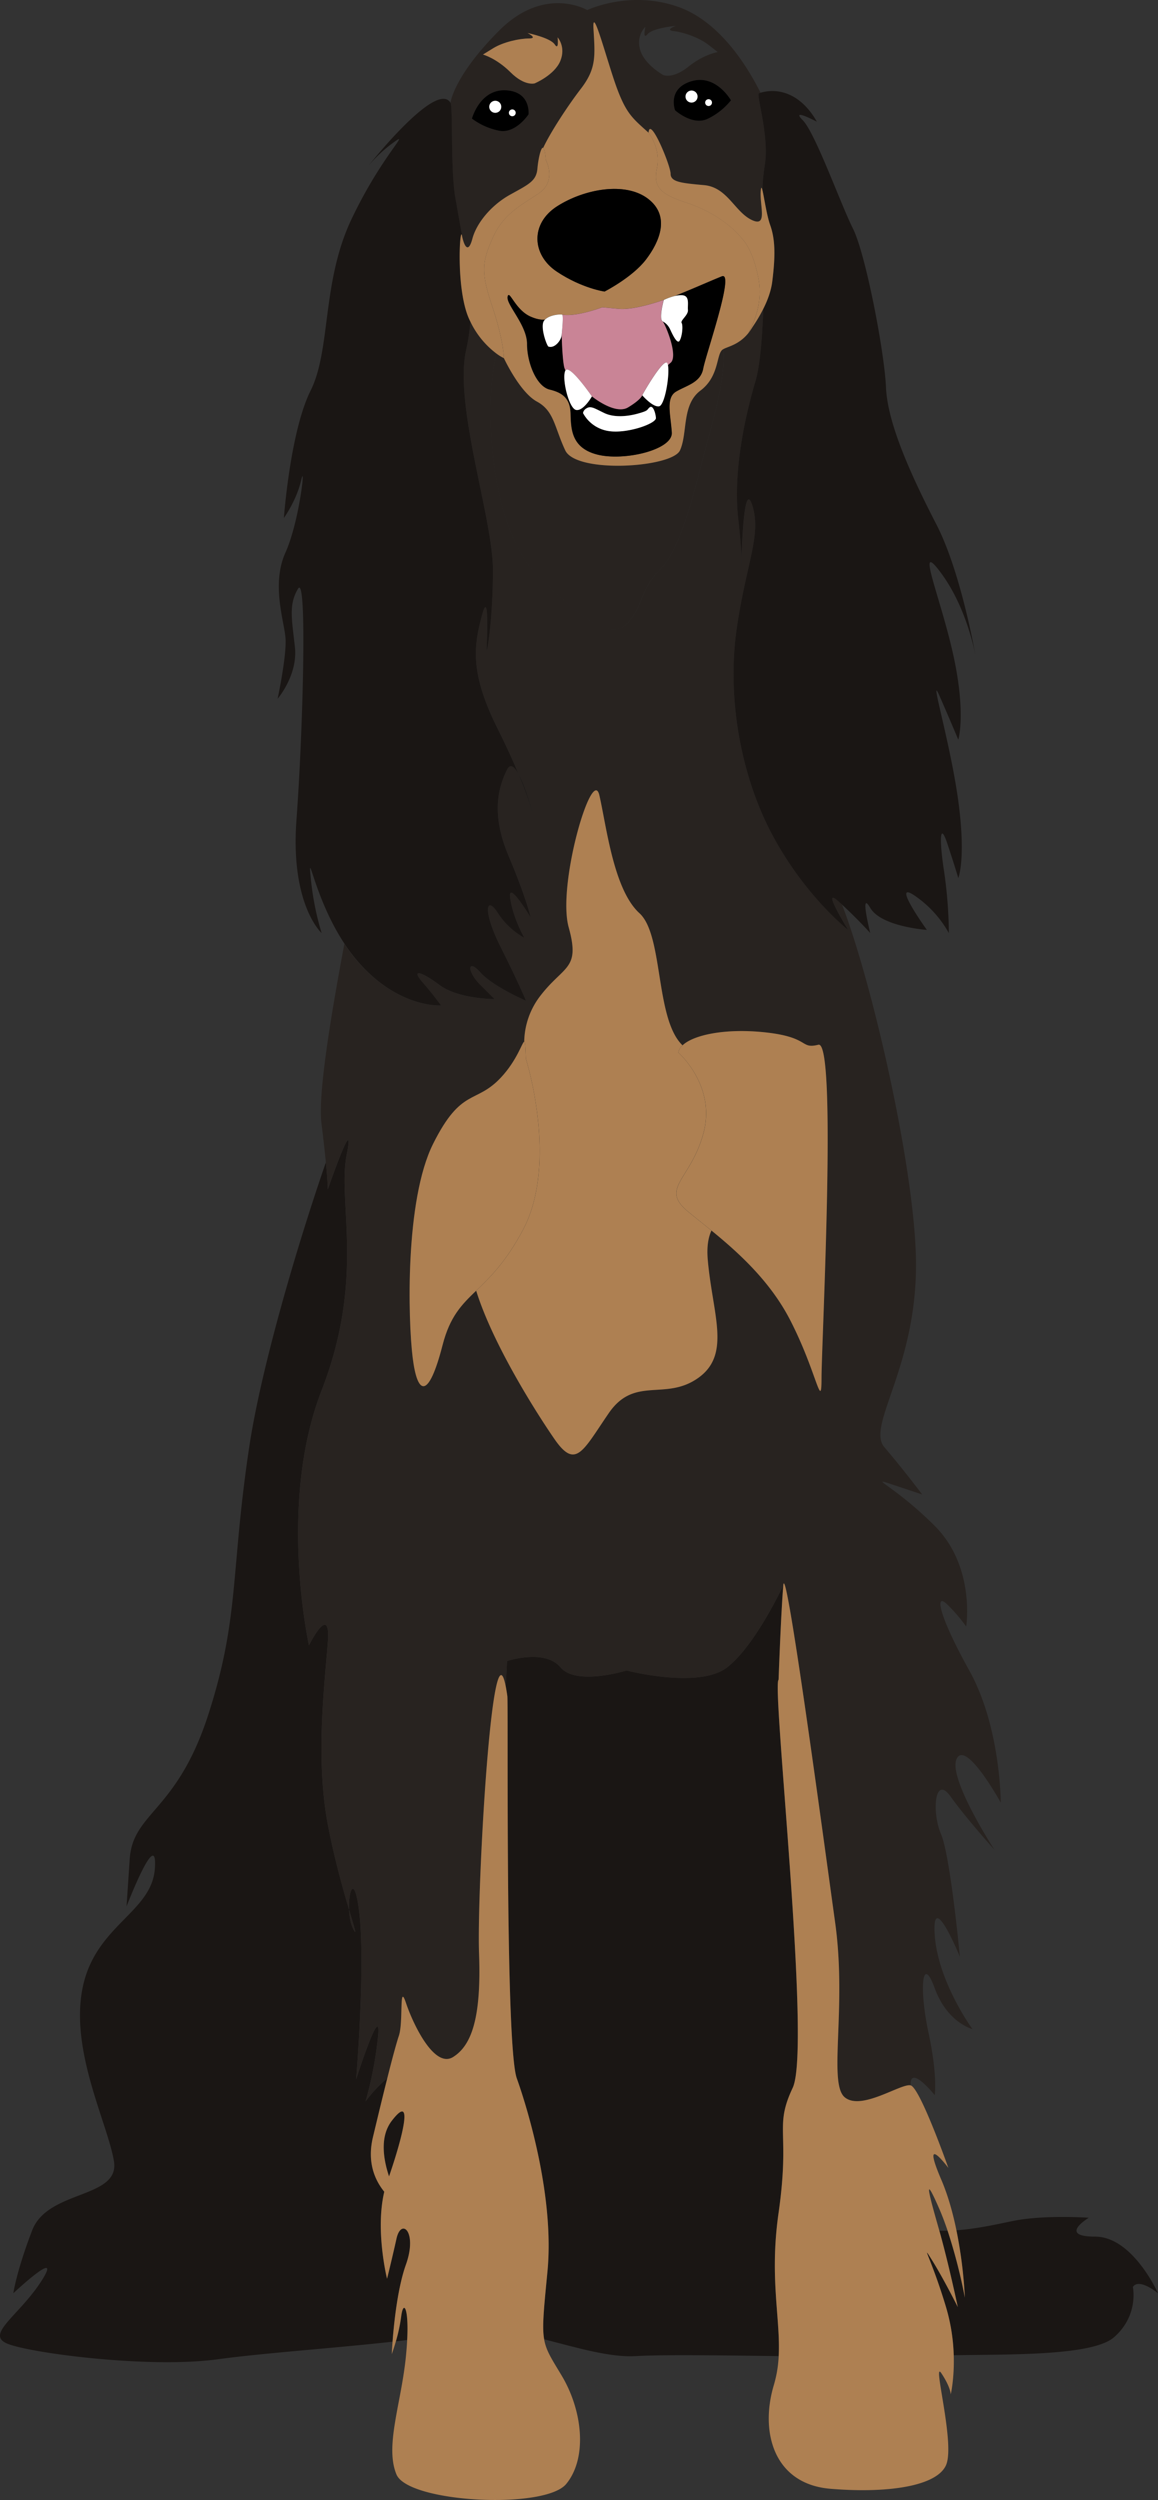 <svg xmlns="http://www.w3.org/2000/svg" viewBox="0 0 833.42 1799.22"><rect x="0" y="0" width="833.42" height="1799.22" fill="#333333" stroke="none"/><defs><style>.cls-1{fill:none;}.cls-2{fill:#1a1614;}.cls-3{fill:#282320;}.cls-4{fill:#ae8052;}.cls-5{fill:#fff;}.cls-6{fill:#c98496;}</style></defs><title>SALUKI 1</title><g id="Layer_2" data-name="Layer 2"><g id="Layer_1-2" data-name="Layer 1"><path class="cls-1" d="M675.76,1604.33l.29,1c2,.07,3.95.08,5.95,0-1.88-5.59-4-11.14-6.23-16.32C663.88,1561.9,669,1580.57,675.76,1604.33Z"/><path class="cls-2" d="M285.37,1611.12c-3.39,15.28-6.79,28.86-6.79,28.86s-8.64-34.61-2-62.63c-6.71-8.26-12.48-21.1-8.17-39.21,3.84-16.14,7.34-30.54,10.33-42.41-8.56,6.78-15.64,16.59-15.64,16.59a273.4,273.4,0,0,0,9.05-47.53c2.26-24.9-15.84,31.69-15.84,31.69s6.79-81.48,2.26-120c-3.35-28.5-7.95-16-7.34-2.11,4.05,13.73,6.13,20.06,2.82,13.43-1.76-3.52-2.61-8.56-2.82-13.43-4.25-14.4-10.66-36.94-15.29-61.26-9.05-47.53-2.26-101.85,0-131.27s-13.58,2.26-13.58,2.26-22.63-101.85,9.05-183.32S242.71,865,249.5,831.08,235.92,856,235.92,856s0-5.13-1.38-19.49c-19.65,56.74-46.42,146.52-55.2,205.07-13.58,90.53-6.79,122.21-29.42,192.38S95.6,1304.1,93.34,1338L91.08,1372s22.63-58.84,20.37-27.16-43,40.74-52.05,86S77.5,1528.16,82,1555.32s-47.53,20.37-58.84,49.79S9.6,1650.38,9.6,1650.38s36.21-33.95,20.37-9.05-40.74,38.48-24.9,45.26,101.85,18.11,151.64,11.32c33.4-4.56,85.14-8.09,125.84-12.66,1-13.37,3.62-38.65,9.62-55.45C300.65,1606,288.77,1595.84,285.37,1611.12Z"/><path class="cls-2" d="M788.15,1609.64c-27.16,0-4.53-13.58-4.53-13.58s-31.69-2.26-54.32,2.26c-9.3,1.86-25.1,5.63-41,6.76a326,326,0,0,1,6.08,48.47A392.27,392.27,0,0,0,682,1605.38c-2,0-4,0-5.95,0,6.69,23.66,13.29,55,13.29,55s-10.18-20.37-18.67-33.95,0,0,10.18,33.95A135.38,135.38,0,0,1,686.4,1695c41.12-.69,100,.47,115.34-12.92,18.11-15.84,13.58-36.21,13.58-36.21,4.53-6.79,18.11,4.53,18.11,4.53S815.31,1609.64,788.15,1609.64Z"/><path class="cls-2" d="M288.77,1667.13A122.07,122.07,0,0,1,285,1685q4.14-.47,8.1-1C294.28,1660.21,290.24,1655.32,288.77,1667.13Z"/><path class="cls-2" d="M560.34,1592.45c8.49-59.41-3.39-61.1,10.18-90s-15.28-290.25-10.18-293.64c0,0,1.7-47.53,3.39-67.89,0,0-20,43.19-40.38,59s-72.42,2.26-72.42,2.26-36.21,11.32-47.53-2.26-38.48-4.53-38.48-4.53l-.92,18.3c.38,1.95.76,4.25,1.14,7,.74,5.32-1.7,251.21,6.79,275s27.16,86.56,22.07,139.18c-2.66,27.47-3.93,39.67-2.36,48.68,23.52,6,47.48,13.24,66.08,12.08,18-1.13,60.17-.57,102.69,0C561.86,1668.67,553.6,1639.68,560.34,1592.45Z"/><path class="cls-2" d="M282,1526.25c-8.58,11.15-6.32,27.06-2,40.08C289.65,1538.2,298.17,1505.21,282,1526.25Z"/><path class="cls-3" d="M249.5,831.08c-6.79,33.95,13.58,88.27-18.11,169.74s-9.05,183.32-9.05,183.32,15.84-31.69,13.58-2.26-9.05,83.74,0,131.27c4.63,24.32,11,46.86,15.29,61.26-.6-13.91,4-26.39,7.34,2.11,4.53,38.48-2.26,120-2.26,120s18.11-56.58,15.84-31.69a273.4,273.4,0,0,1-9.05,47.53s7.09-9.81,15.64-16.59c3.61-14.34,6.49-25,8.34-30.58,3.39-10.18,0-39,5.09-23.76s20.37,47.53,33.95,39,20.37-28.85,18.67-74.68c-1.63-44.13,9.32-242.46,19.23-192l.92-18.3s27.16-9.05,38.48,4.53,47.53,2.26,47.53,2.26,52.05,13.58,72.42-2.26,40.38-59,40.38-59c1.7-20.37,28.86,181.62,37.34,242.72s-5.09,115.42,6.79,125.6,40.74-10.18,47.53-8.49c-.77-15.63,17.33,7,17.33,7s2.26-13.58-4.53-45.26-4.53-56.58,4.53-31.69,27.16,29.42,27.16,29.42-24.9-33.95-27.16-67.9,18.11,15.84,18.11,15.84-6.79-72.42-13.58-88.27-4.53-43,6.79-27.16,31.69,38.48,31.69,38.48-33.95-52.05-27.16-65.63,31.69,31.69,31.69,31.69,0-54.32-22.63-95.06-24.9-56.58-15.84-47.53a117,117,0,0,1,13.58,15.84s6.79-43-22.63-72.42-49.79-36.21-29.42-29.42l20.37,6.79s-13.58-18.11-27.16-33.95,24.9-58.84,22.63-138.06C657.22,836.05,627.4,706.25,606,651l-2.3-2.13c-13.58-12.45,6.79,20.37,6.79,20.37s-30.55-23.76-54.32-67.9-32.82-100.71-26-148.24,18.11-67.9,11.32-89.4c-5.52-17.5-7.3,22.7-7.77,38.28a29.52,29.52,0,0,1-.15,5.85s0-2.28.15-5.85c-.13-4.9-.68-13.7-2.41-29.23-3.39-30.55,3.39-67.9,12.45-98.45,3.24-10.92,4.88-30.94,5.66-52.17a110,110,0,0,1-7.65,12.94c-7.15,12.5-17,13.94-21,16.11,1.05,23.39-7.61,51.3-13,71.63-6.79,25.46-17,71.29-32.25,86.56s-11.88,25.46-23.76,39-35.64-5.09-64.5-33.95-35.64-91.66-33.95-129c.62-13.64,2.15-23.64,4-31.11a62.48,62.48,0,0,1-18.81-23.14,134.36,134.36,0,0,1-3,20.45c-9.05,39.61,19.24,121.08,19.24,158.43s-4.53,61.11-4.53,57.71,2.26-46.4-3.39-24.9-9.05,40.74,11.32,81.48c6.29,12.58,11.18,23.43,14.93,32.43,4.9,8.79,9.63,25.55,10.82,29.89.19.7.28,1.05.28,1.05l-.28-1.05a269.4,269.4,0,0,0-10.82-29.89c-2.89-5.19-5.84-7.6-8.14-3-6.79,13.58-11.32,32.82,1.13,62.24s15.84,44.13,15.84,44.13-17-28.29-14.71-13.58,10.18,28.29,10.18,28.29a54.39,54.39,0,0,1-19.24-18.11c-7.92-12.45-11.32-2.26,2.26,24.9s18.11,38.48,18.11,38.48S354.74,710,345.69,699.82s-10.18-1.13,0,9.05l10.18,10.18s-26,0-39.61-10.18-20.37-11.32-12.45-2.26,13.58,17,13.58,17-30.55,2.26-60-31.69a122.07,122.07,0,0,1-9.55-12.67c-8.73,46.63-19.21,107.34-16.48,129.22,1.48,11.87,2.48,21,3.15,28,1.38,14.36,1.38,19.49,1.38,19.49S256.29,797.13,249.5,831.08Zm62.24-7.92c20.37-40.74,30.55-28.29,48.66-47.53,11.89-12.63,15.48-25.74,16.87-25.9a55.42,55.42,0,0,1,11.64-33.11c17-22.07,28.85-18.67,20.37-49.22s17-117.12,22.07-95.05,10.18,67.89,28.85,84.87c17.44,15.85,11.19,76.13,31,95.07,7.84-7.43,30.33-12.25,58.15-9.47,33.95,3.39,26,12.45,39.61,9.05s2.26,215,2.26,239.9-3.39-4.53-22.63-41.87c-14.53-28.21-37.45-48.66-56.57-64.3-2.25,5-3.45,11.59-2.62,21.12,3.39,39,17,67.89-6.79,84.87s-45.83-1.7-64.5,25.46-23.76,40.74-39,18.67c-12.5-18.05-44.31-67.92-56.39-106.84C332.22,939,323.84,947.38,318.53,968c-10.18,39.61-18.11,36.21-21.5,9.05S291.37,863.9,311.74,823.16Z"/><path class="cls-3" d="M251.21,1374.41c.21,4.87,1.06,9.91,2.82,13.43C257.34,1394.47,255.26,1388.15,251.21,1374.41Z"/><path class="cls-3" d="M332.49,169.46s.41,1.45,1,4c1.64,5.17,4.08,7.38,6.53-1.78,3-11.32,13.58-24.14,27.16-31.69s18.86-9.81,19.61-18.86c.52-6.29,2.5-15.84,4.17-14.78,5.25-11.29,17.85-30.48,27.14-42.56,11.32-14.71,10.18-23.76,9.05-43s10.18,24.9,17,43,11.32,21.5,22.63,31.69c.75-12.83,15.84,23.39,15.84,29.42s7.54,6.79,24.14,8.3,21.88,18.86,33.95,24.9,6-9.81,6.79-20.37c.26-3.64.7-3.16,1.32-.53-.08-3.51.21-9.41,1.7-19.08,3-19.61-5.66-47.53-4.53-50.92,0,0,.5-.21,1.36-.49C535.7,43.4,515.83,14.78,488.28,5,453.2-7.45,422.64,7.26,422.64,7.26S392.09-10.84,359.27,22,324.19,74,324.19,74c1.75,2.91,0,48.66,3.39,67.9S332.49,169.46,332.49,169.46ZM526.07,72.18a48.06,48.06,0,0,1-16.48,13.18c-11,5.56-23.73-6-23.73-6s-6-15.61,11.76-20.93S526.07,72.18,526.07,72.18ZM464.51,19.33s-2.26,9.81,1.51,5.28,20.37-6,20.37-6-8.3,3-1.51,3.77,18.11,4.53,24.9,9.81l6.79,5.28S506.76,38.95,495.44,48s-18.11,6-18.11,6-13.58-7.54-16.6-18.11S464.51,19.33,464.51,19.33ZM354.95,34.76c7.32-4.52,19-7,25.81-7.06s-1.09-3.91-1.09-3.91S396,27.09,399.26,32s2.07-5.09,2.07-5.09,6.1,6.73,2,16.91S384.83,60,384.83,60s-7.08,2.27-17.35-8-19.86-12.78-19.86-12.78ZM363.8,65c18.48.75,16.6,17.35,16.6,17.35S371,96.66,358.89,94a48.07,48.07,0,0,1-19.24-8.68S345.31,64.22,363.8,65Z"/><path class="cls-2" d="M702.13,472.25l0,.11Z"/><path class="cls-2" d="M533.69,402c-.11,3.57-.15,5.85-.15,5.85A29.52,29.52,0,0,0,533.69,402Z"/><path class="cls-2" d="M550.51,118.16c-1.49,9.67-1.78,15.57-1.7,19.08,1.18,5,3,17.75,5.47,24.67,3.77,10.56,3.77,22.63,1.51,40.74-.84,6.73-3.46,13.57-6.41,19.5-.78,21.22-2.42,41.25-5.66,52.17-9.05,30.55-15.84,67.9-12.45,98.45,1.73,15.53,2.28,24.33,2.41,29.23.47-15.59,2.25-55.78,7.77-38.28,6.79,21.5-4.53,41.87-11.32,89.4s2.26,104.11,26,148.24,54.32,67.9,54.32,67.9-20.37-32.82-6.79-20.37L606,651c12.29,11.46,20.33,20.5,20.33,20.5s-7.92-31.69,0-18.11,40.74,15.84,40.74,15.84S641,633,658,644.37a79.12,79.12,0,0,1,24.9,27.16,325.81,325.81,0,0,0-3.39-44.13c-3.39-21.5-3.39-37.34,2.26-20.37s7.92,24.9,7.92,24.9,5.66-13.58,0-55.45-21.5-93.92-13.58-75.82,13.58,31.69,13.58,31.69,5.66-18.11-3.39-60-28.29-86-9.05-60c18.61,25.17,24.51,57.75,24.88,59.86-.48-2.76-10.6-60.7-28.27-94.94-18.11-35.08-35.08-72.42-36.21-98.45s-14.71-96.19-23.76-114.29-27.16-69-36.21-78.08,10.18,1.13,10.18,1.13S581.07,74,568.62,68.37a30,30,0,0,0-21.27-1.62c-.86.27-1.36.49-1.36.49C544.86,70.63,553.53,98.55,550.51,118.16Z"/><path class="cls-2" d="M265,119.42c-.52.64-.8,1-.8,1Z"/><path class="cls-2" d="M373.07,556.84a269.4,269.4,0,0,1,10.82,29.89C382.7,582.4,378,565.63,373.07,556.84Z"/><path class="cls-2" d="M383.88,586.73l.28,1.05S384.08,587.43,383.88,586.73Z"/><path class="cls-2" d="M317.4,723.58s-5.66-7.92-13.58-17-1.13-7.92,12.45,2.26,39.61,10.18,39.61,10.18l-10.18-10.18c-10.18-10.18-9.05-19.24,0-9.05s32.82,20.37,32.82,20.37S374,708.87,360.4,681.71s-10.18-37.34-2.26-24.9a54.39,54.39,0,0,0,19.24,18.11s-7.92-13.58-10.18-28.29,14.71,13.58,14.71,13.58-3.39-14.71-15.84-44.13-7.92-48.66-1.13-62.24c2.3-4.6,5.25-2.19,8.14,3-3.75-9-8.64-19.85-14.93-32.43-20.37-40.74-17-60-11.32-81.48s3.39,21.5,3.39,24.9,4.53-20.37,4.53-57.71S326.45,291.3,335.51,251.69a134.36,134.36,0,0,0,3-20.45c-.23-.47-.46-.94-.69-1.43-9.81-21.12-6.79-67.9-5.28-60.35,0,0-1.51-8.3-4.9-27.54s-1.65-65-3.39-67.9c-9.42-15.71-52.75,37.37-59.17,45.39a102.25,102.25,0,0,1,18.44-17.1c12.45-9.05-9.05,10.18-30.55,55.45s-14.71,93.92-29.42,123.35-19.24,91.66-19.24,91.66,9.05-12.45,12.45-27.16c2.36-10.23.89,8-3.64,27.63-2,8.62-4.57,17.52-7.67,24.42-10.18,22.63-1.13,48.66,0,61.11s-5.66,44.13-5.66,44.13,14.71-17,12.45-37.34-4.53-30.55,2.26-41.87,3.39,105.24-1.13,166.35,18.11,81.48,18.11,81.48a203,203,0,0,1-7.92-40.74c-2-20.94,3,16.11,24.4,48.44a122.07,122.07,0,0,0,9.55,12.67C286.85,725.84,317.4,723.58,317.4,723.58Z"/><path class="cls-2" d="M332.49,169.46a38.62,38.62,0,0,0,1,4C332.9,170.91,332.49,169.46,332.49,169.46Z"/><path class="cls-3" d="M504.12,281.12c-13.58,10.18-9.05,30.55-14.71,43s-74.69,17-82.61,0-7.92-28.29-20.37-35.08-23.76-31.31-23.76-31.31a33.77,33.77,0,0,1-5.4-3.34c-1.85,7.47-3.38,17.47-4,31.11-1.7,37.34,5.09,100.14,33.95,129s52.62,47.53,64.5,33.95,8.49-23.76,23.76-39,25.46-61.1,32.25-86.56c5.42-20.34,14.08-48.25,13-71.63a6.42,6.42,0,0,0-.8.49C515.43,255.09,517.7,270.93,504.12,281.12Z"/><path class="cls-4" d="M546,201.15c-3.77-21.12-11.32-28.67-11.32-28.67-7.54-9.81-21.88-20.37-40-26.4s-24.9-10.56-21.88-24.9-6-25.65-6-25.65C455.46,85.35,450.93,82,444.14,63.85s-18.11-62.24-17-43,2.26,28.29-9.05,43c-9.29,12.08-21.88,31.27-27.14,42.56.73.47,1.4,3,1.87,8.74,0,0,8.3,15.09-5.28,24.14s-25.65,15.09-33.19,32.44-8.3,24.14,0,49,8.3,37,8.3,37S374,282.25,386.43,289s12.45,18.11,20.37,35.08,77,12.45,82.61,0,1.13-32.82,14.71-43,11.32-26,15.84-29.42a6.42,6.42,0,0,1,.8-.49c4-2.16,13.83-3.6,21-16.11-1.95,2.84-3.29,4.53-3.29,4.53S549.76,222.27,546,201.15ZM401.14,148.34c19.61-12.45,49-17.73,65.26-5.28s8.3,30.93-1.51,43.76-29.8,23-29.8,23-16.22-2.26-34.33-14.33S381.53,160.79,401.14,148.34ZM506,265.27c-1.89,10.18-12.07,12.07-19.61,16.6s-3.77,17-3,29.42S449,332,429.81,327.14s-18.86-19.24-19.24-29.8-5.66-14.71-15.09-17-16.22-19.24-16.22-32.82-15.09-28.29-14-33.95,5.28,9.43,16.6,14.33c4.72,2,8,2.37,10.34,2.07,3.65-3.61,11.22-3.94,12.29-3.58,10.18,1.89,29-5.28,29-5.28l11.69,1.13c11.69,1.13,32.44-6.41,32.44-6.41a41.07,41.07,0,0,1,7.83-2.82c9.36-3.53,25.45-10.72,34-14.16C529,195.11,507.89,255.09,506,265.27Z"/><path class="cls-4" d="M384.83,60s14.32-6,18.46-16.21-2-16.91-2-16.91,1.19,10-2.07,5.09-19.6-8.2-19.6-8.2,7.92,3.9,1.09,3.91-18.49,2.54-25.81,7.06l-7.32,4.52s9.59,2.56,19.86,12.78S384.83,60,384.83,60Z"/><path class="cls-4" d="M378.51,762.05s23.76,74.69-2.26,123.35c-12.47,23.31-23.9,34.15-33.54,43.48,12.09,38.92,43.9,88.78,56.39,106.84,15.28,22.07,20.37,8.49,39-18.67s40.74-8.49,64.5-25.46,10.18-45.83,6.79-84.87c-.83-9.53.37-16.12,2.62-21.12-6.2-5.07-12-9.63-17-13.78-20.37-17,2.26-22.63,11.32-56.58s-18.11-57.71-18.11-57.71a8.7,8.7,0,0,1,3-5.24c-19.85-18.95-13.6-79.22-31-95.07-18.67-17-23.76-62.8-28.85-84.87s-30.55,64.5-22.07,95.05-3.39,27.16-20.37,49.22a55.42,55.42,0,0,0-11.64,33.11C378,749.65,378.12,753.11,378.51,762.05Z"/><path class="cls-4" d="M554.29,161.92c-2.47-6.92-4.3-19.68-5.47-24.67-.62-2.63-1.06-3.11-1.32.53-.75,10.56,5.28,26.4-6.79,20.37s-17.35-23.39-33.95-24.9S482.62,131,482.62,125s-15.09-42.25-15.84-29.42c0,0,9.05,11.32,6,25.65s3.77,18.86,21.88,24.9,32.44,16.6,40,26.4c0,0,7.54,7.54,11.32,28.67s-7.54,38.48-7.54,38.48,1.35-1.69,3.29-4.53a110,110,0,0,0,7.65-12.94c3-5.93,5.57-12.77,6.41-19.5C558.06,184.55,558.06,172.48,554.29,161.92Z"/><path class="cls-4" d="M354.37,220.76c-8.3-24.9-7.54-31.69,0-49s19.61-23.39,33.19-32.44,5.28-24.14,5.28-24.14c-.46-5.76-1.13-8.27-1.87-8.74-1.67-1.07-3.65,8.49-4.17,14.78-.75,9.05-6,11.32-19.61,18.86S343.05,160.41,340,171.73c-2.44,9.16-4.88,6.95-6.53,1.78a38.62,38.62,0,0,1-1-4c-1.51-7.54-4.53,39.23,5.28,60.35.23.49.46,1,.69,1.43a62.48,62.48,0,0,0,18.81,23.14,33.77,33.77,0,0,0,5.4,3.34S362.67,245.66,354.37,220.76Z"/><path class="cls-4" d="M506.38,815.24c-9.05,33.95-31.69,39.61-11.32,56.58,5,4.15,10.78,8.72,17,13.78,19.12,15.64,42,36.09,56.57,64.3,19.24,37.34,22.63,66.77,22.63,41.87s11.32-243.3-2.26-239.9-5.66-5.66-39.61-9.05c-27.82-2.78-50.3,2-58.15,9.47a8.7,8.7,0,0,0-3,5.24S515.43,781.29,506.38,815.24Z"/><path class="cls-4" d="M318.53,968c5.31-20.63,13.68-29,24.17-39.13,9.64-9.33,21.07-20.17,33.54-43.48,26-48.66,2.26-123.35,2.26-123.35-.39-8.94-.51-12.41-1.24-12.32-1.39.16-5,13.27-16.87,25.9-18.11,19.24-28.29,6.79-48.66,47.53S293.64,949.9,297,977.06,308.35,1007.62,318.53,968Z"/><path class="cls-4" d="M670.67,1626.39c8.49,13.58,18.67,33.95,18.67,33.95s-6.6-31.35-13.29-55l-.29-1c-6.79-23.76-11.88-42.43,0-15.28,2.27,5.18,4.35,10.73,6.23,16.32a392.27,392.27,0,0,1,12.44,48.17,326,326,0,0,0-6.08-48.47c-2.5-12.15-6-25-10.89-36.39-15.28-35.64,5.09-8.49,5.09-8.49s-20.37-57.71-27.16-59.41-35.64,18.67-47.53,8.49,1.7-64.5-6.79-125.6S565.44,1120.59,563.74,1141s-3.39,67.89-3.39,67.89c-5.09,3.39,23.76,264.79,10.18,293.64s-1.7,30.55-10.18,90c-6.75,47.23,1.52,76.22.07,103.19a87.37,87.37,0,0,1-3.47,20.72c-10.18,33.95,0,71.29,40.74,74.68s76.38-1.7,83.17-17-10.18-76.38-3.39-66.2,6.79,15.28,6.79,15.28,2.67-11.34,2.15-28.17a135.38,135.38,0,0,0-5.54-34.63C670.67,1626.39,662.18,1612.82,670.67,1626.39Z"/><path class="cls-4" d="M394,1634.88c5.09-52.62-13.58-115.42-22.07-139.18s-6-269.65-6.79-275c-.38-2.71-.76-5-1.14-7-9.91-50.49-20.86,147.85-19.23,192,1.7,45.83-5.09,66.2-18.67,74.68s-28.86-23.76-33.95-39-1.7,13.58-5.09,23.76c-1.86,5.57-4.73,16.23-8.34,30.58-3,11.87-6.48,26.27-10.33,42.41-4.31,18.11,1.45,30.95,8.17,39.21-6.63,28,2,62.63,2,62.63s3.39-13.58,6.79-28.86,15.28-5.09,6.79,18.67c-6,16.8-8.61,42.08-9.62,55.45-.42,5.54-.57,9-.57,9s1.41-3.77,3-9.32a122.07,122.07,0,0,0,3.79-17.84c1.48-11.81,5.52-6.92,4.31,16.87-.18,3.57-.48,7.55-.92,12-3.39,33.95-15.28,64.5-6.79,84.87s106.93,25.46,122.21,6.79,11.88-52.62-3.39-78.08c-7.3-12.17-11.11-17.75-12.54-26C390.08,1674.55,391.35,1662.35,394,1634.88Zm-114-68.55c-4.33-13-6.59-28.93,2-40.08C298.17,1505.21,289.65,1538.2,280,1566.33Z"/><path d="M519.58,198.88c-8.59,3.44-24.69,10.62-34,14.16a18.63,18.63,0,0,1,5.38-.58c5.66.38,3.77,6.79,4.15,10.56s-5.66,7.54-4.53,9.43.38,9.81-1.51,12.82-6-6.79-6.79-8.3a12.12,12.12,0,0,0-5.28-5.66c1.51,1.13,11.69,24.9,5.66,29.8-.56.46-1.19,1-1.88,1.69,1.35,7-2.21,28.91-6.42,29.61-4.53.75-12.07-7.92-12.07-7.92s-.75,3-10.18,8.68-26-7.92-26-7.92-6,10.56-11.32,9.81-10.56-22.63-7.92-28.29a1.7,1.7,0,0,1,.16-.24,10.45,10.45,0,0,1-.91-2.4c-1-4.48-1.6-14.77-1.79-23.49l-.09.85c-.38,3.39-4.9,9.43-9.43,7.92-1.13-.38-6.41-14.71-3-18.86a7.33,7.33,0,0,1,.53-.57c-2.29.3-5.62,0-10.34-2.07-11.32-4.9-15.47-20-16.6-14.33s14,20.37,14,33.95,6.79,30.55,16.22,32.82,14.71,6.41,15.09,17,0,24.9,19.24,29.8,54.32-3.39,53.56-15.84-4.53-24.9,3-29.42,17.73-6.41,19.61-16.6S529,195.11,519.58,198.88ZM437.73,310.16a25.14,25.14,0,0,1-18.11-12.83s0-2.26,3-3.77,6,.75,12.45,3.77,15.47,2.64,23.76.38,6.41-2.64,8.68-4.53,4.15,3.39,4.53,7.54S450.93,312.42,437.73,310.16Z"/><path d="M400.76,195.49c18.11,12.07,34.33,14.33,34.33,14.33s20-10.18,29.8-23,17.73-31.31,1.51-43.76-45.64-7.17-65.26,5.28S382.66,183.42,400.76,195.49Z"/><path d="M380.39,82.33s1.89-16.6-16.6-17.35-24.14,20.37-24.14,20.37A48.07,48.07,0,0,0,358.89,94C371,96.66,380.39,82.33,380.39,82.33ZM368.7,78.74a2.45,2.45,0,1,1-2.45,2.45A2.45,2.45,0,0,1,368.7,78.74Zm-16.6-1.89a4.34,4.34,0,1,1,4.34,4.34A4.34,4.34,0,0,1,352.1,76.86Z"/><path d="M497.62,58.45c-17.72,5.32-11.76,20.93-11.76,20.93s12.7,11.54,23.73,6a48.06,48.06,0,0,0,16.48-13.18S515.34,53.12,497.62,58.45Zm.08,15.39A4.34,4.34,0,1,1,502,69.5,4.34,4.34,0,0,1,497.71,73.84ZM510,71.39a2.45,2.45,0,1,1-2.45,2.45A2.45,2.45,0,0,1,510,71.39Z"/><circle class="cls-5" cx="356.44" cy="76.86" r="4.34"/><circle class="cls-5" cx="368.7" cy="81.2" r="2.45"/><circle class="cls-5" cx="497.71" cy="69.5" r="4.34"/><circle class="cls-5" cx="509.96" cy="73.84" r="2.45"/><path class="cls-6" d="M404.25,240.65c.2,8.71.78,19,1.79,23.49a10.45,10.45,0,0,0,.91,2.4C410,262,426,285.27,426,285.27s16.6,13.58,26,7.92,10.18-8.68,10.18-8.68c.38-1.13,15.84-27.91,18.11-23a5.92,5.92,0,0,1,.38,1.32c.69-.66,1.32-1.24,1.88-1.69,6-4.9-4.15-28.67-5.66-29.8-3-1.51.75-15.47.75-15.47s-20.75,7.54-32.44,6.41l-11.69-1.13s-18.86,7.17-29,5.28C405.59,226.77,404.69,236.54,404.25,240.65Z"/><path class="cls-5" d="M407,266.54a1.7,1.7,0,0,0-.16.24c-2.64,5.66,2.64,27.54,7.92,28.29S426,285.27,426,285.27,410,262,407,266.54Z"/><path class="cls-5" d="M462.25,284.51s7.54,8.68,12.07,7.92c4.21-.7,7.77-22.61,6.42-29.61a5.92,5.92,0,0,0-.38-1.32C478.09,256.6,462.62,283.38,462.25,284.51Z"/><path class="cls-5" d="M467.53,293.19c-2.26,1.89-.38,2.26-8.68,4.53s-17.35,2.64-23.76-.38-9.43-5.28-12.45-3.77-3,3.77-3,3.77a25.14,25.14,0,0,0,18.11,12.83c13.2,2.26,34.7-5.28,34.33-9.43S469.79,291.3,467.53,293.19Z"/><path class="cls-5" d="M477,231.32a12.12,12.12,0,0,1,5.28,5.66c.75,1.51,4.9,11.32,6.79,8.3s2.64-10.94,1.51-12.82,4.9-5.66,4.53-9.43,1.51-10.18-4.15-10.56a18.63,18.63,0,0,0-5.38.58,41.07,41.07,0,0,0-7.83,2.82S473.94,229.82,477,231.32Z"/><path class="cls-5" d="M394.73,249.43c4.53,1.51,9.05-4.53,9.43-7.92l.09-.85c.44-4.12,1.34-13.88.29-14.23s-8.64,0-12.29,3.58a7.33,7.33,0,0,0-.53.57C388.32,234.72,393.6,249.05,394.73,249.43Z"/></g></g></svg>